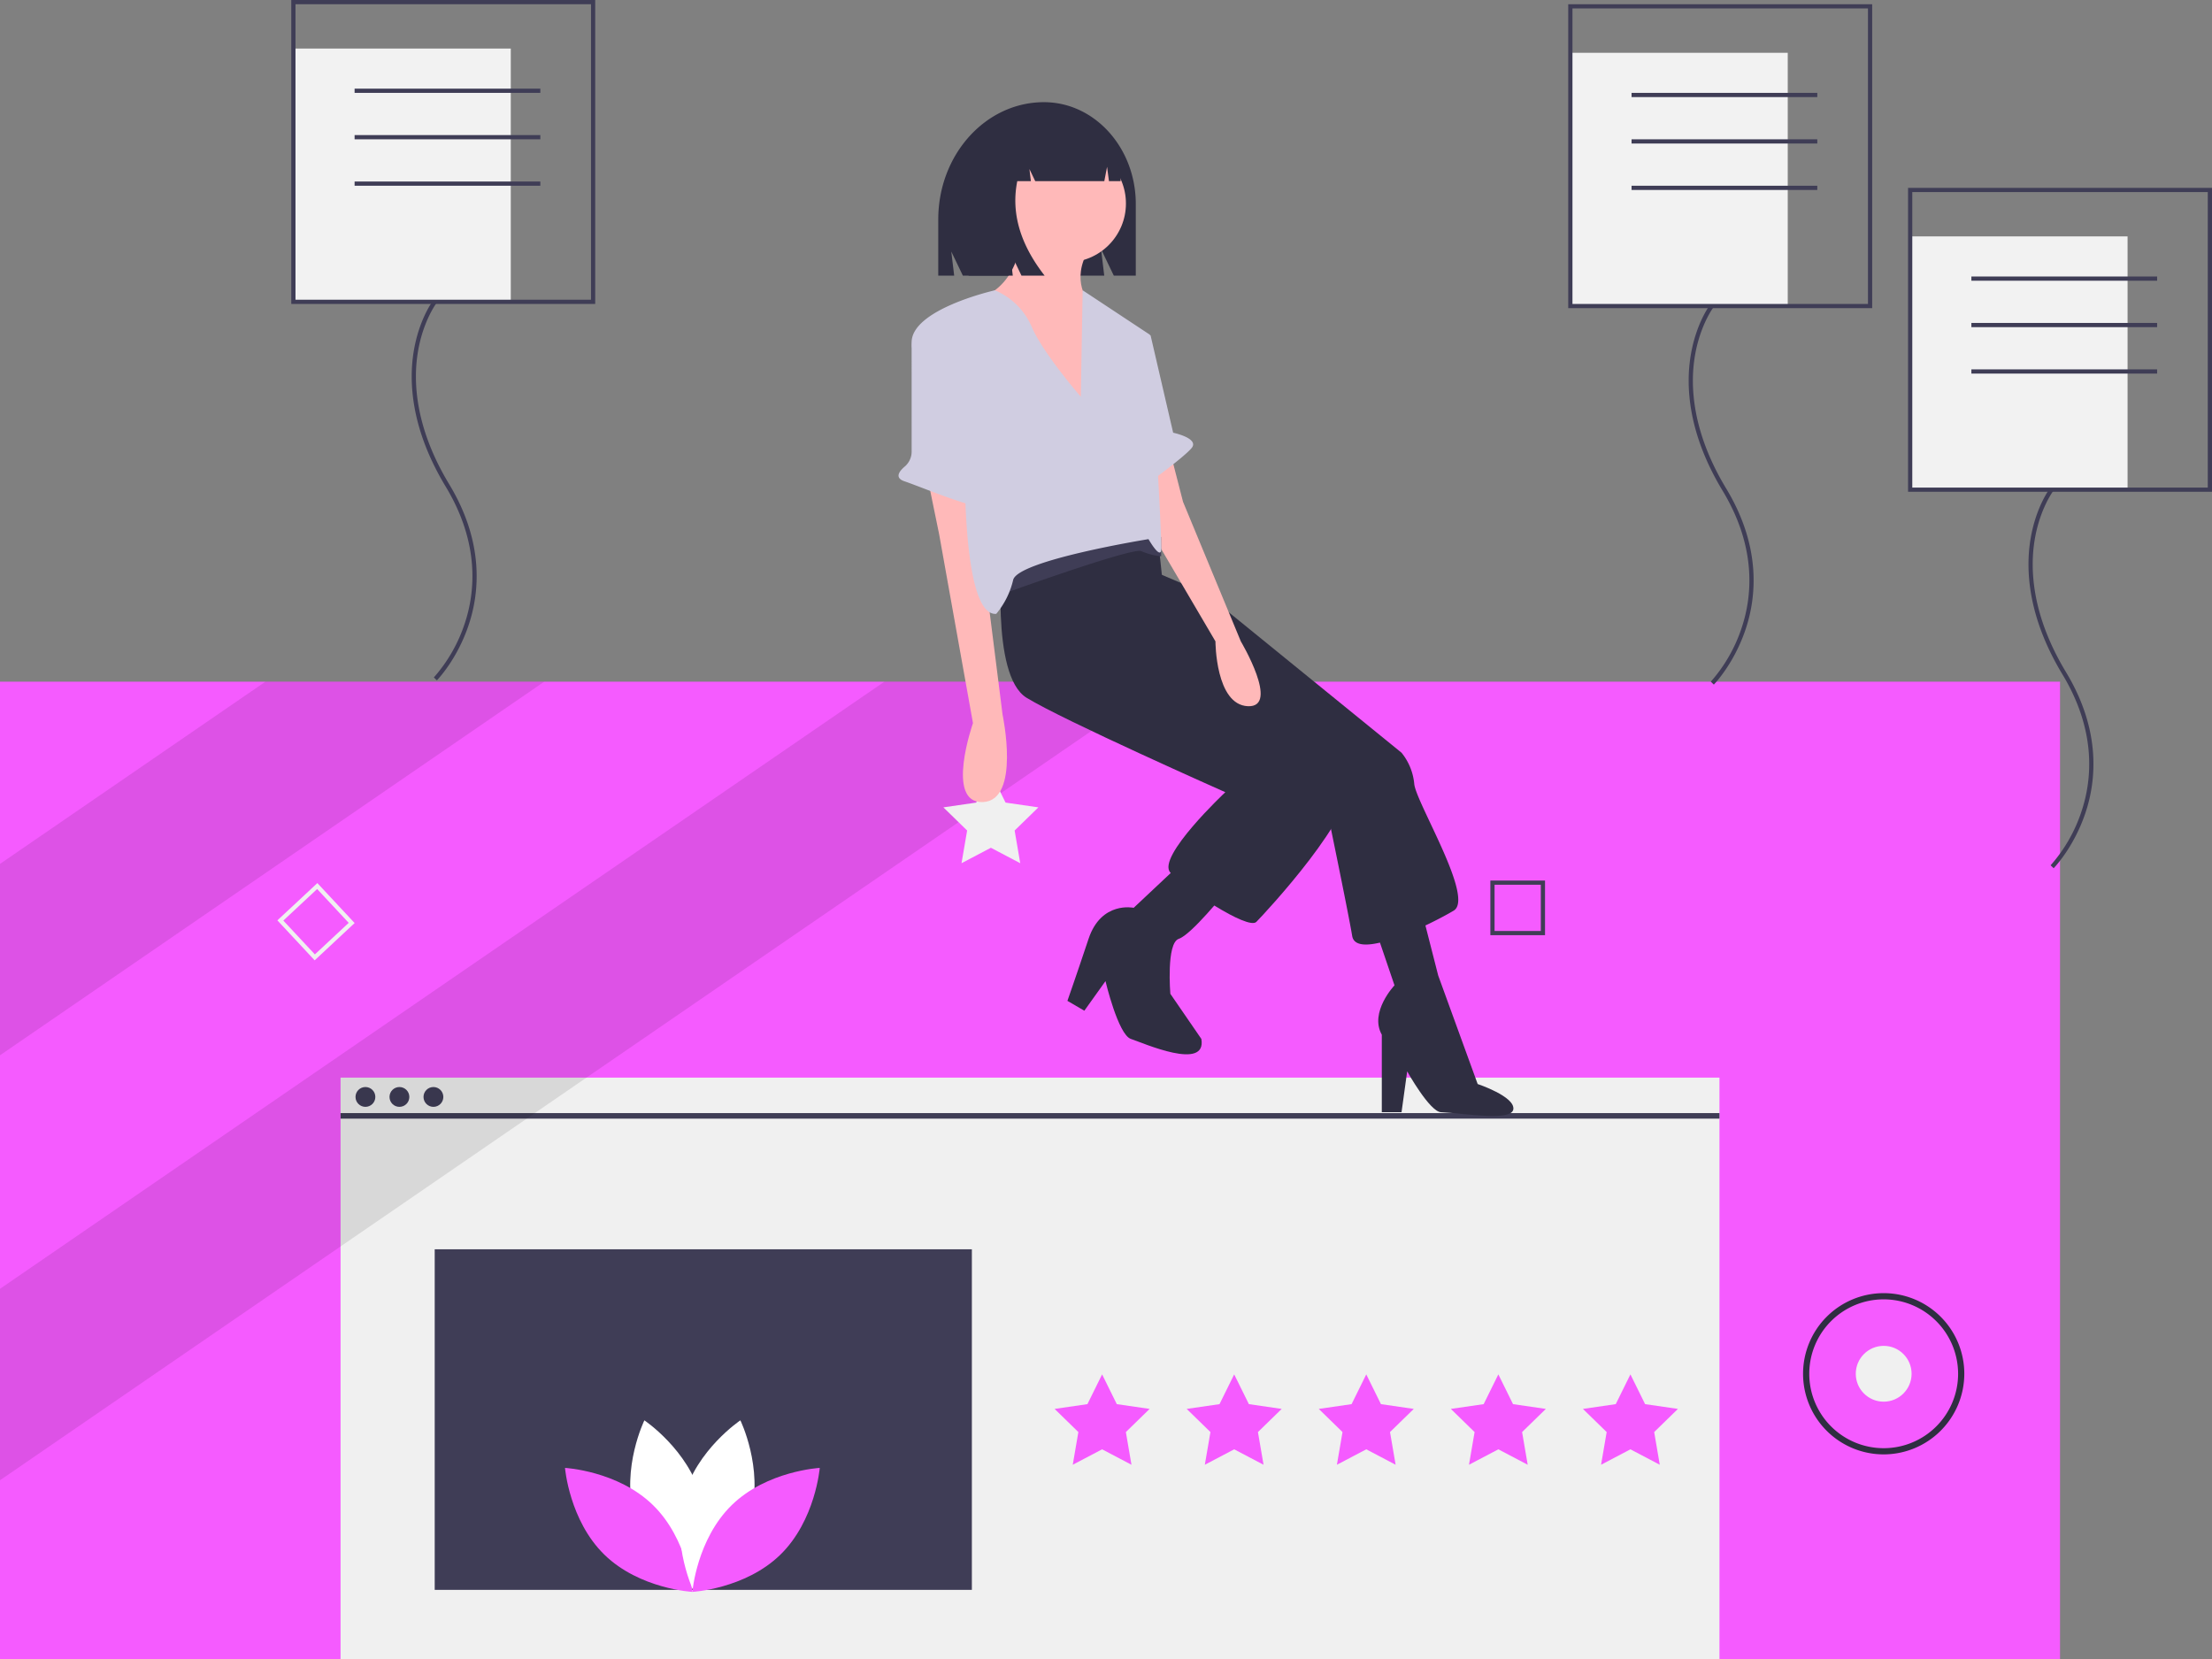 <svg data-name="Layer 1" xmlns="http://www.w3.org/2000/svg" width="1048" height="786.038" viewBox="0 0 1048 786.038"><rect x="0" y="0" width="1048" height="786.038" fill="#808080" stroke="none"/><title>feedback</title><path fill="#f55bff" d="M0 322.962h976v463.075H0z"/><path fill="#f0f0f0" d="M161.355 510.554h653.29v275.484h-653.29z"/><path fill="#3f3d56" d="M161.355 527.363h653.29v2.624h-653.29z"/><circle cx="173.131" cy="519.706" r="4.698" fill="#3f3d56"/><circle cx="189.239" cy="519.706" r="4.698" fill="#3f3d56"/><circle cx="205.347" cy="519.706" r="4.698" fill="#3f3d56"/><path fill="#f55bff" d="M522.161 651.159l6.955 14.093 15.552 2.259-11.253 10.97 2.656 15.489-13.91-7.313-13.91 7.313 2.656-15.489-11.253-10.97 15.552-2.259 6.955-14.093zm62.575 0l6.955 14.093 15.552 2.259-11.254 10.97 2.657 15.489-13.91-7.313-13.91 7.313 2.656-15.489-11.253-10.97 15.552-2.259 6.955-14.093zm62.575 0l6.955 14.093 15.552 2.259-11.254 10.97 2.657 15.489-13.91-7.313-13.91 7.313 2.656-15.489-11.253-10.97 15.552-2.259 6.955-14.093zm62.575 0l6.955 14.093 15.552 2.259-11.254 10.97 2.657 15.489-13.91-7.313-13.91 7.313 2.656-15.489-11.253-10.97 15.552-2.259 6.955-14.093zm62.575 0l6.955 14.093 15.552 2.259-11.254 10.97 2.657 15.489-13.91-7.313-13.911 7.313 2.657-15.489-11.253-10.97 15.552-2.259 6.955-14.093z"/><path fill="#3f3d56" d="M205.957 591.887h254.495v161.355H205.957z"/><path opacity=".1" d="M257.853 322.962L0 499.98v-90.686l125.752-86.332h132.101zm293.259 0L0 701.307v-90.7l419.011-287.645h132.101z"/><path d="M149.081 454.987l-17.664-18.938 18.938-17.664 17.664 18.938zm-14.848-18.84l14.946 16.024 16.025-14.946-14.947-16.025z" fill="#f0f0f0"/><path d="M732 443.075h-25.897v-25.897H732zm-23.905-1.992h21.913V419.17h-21.913z" fill="#3f3d56"/><circle cx="892.45" cy="650.862" r="13.221" fill="#f0f0f0"/><path d="M892.45 689.057a38.195 38.195 0 1 1 38.195-38.195 38.238 38.238 0 0 1-38.195 38.195zm0-73.452a35.257 35.257 0 1 0 35.257 35.257 35.297 35.297 0 0 0-35.257-35.257z" fill="#2f2e41"/><path d="M300.409 717.87c6.073 22.45 26.875 36.354 26.875 36.354s10.955-22.495 4.882-44.945-26.875-36.354-26.875-36.354-10.956 22.495-4.882 44.945z" fill="#fff"/><path d="M309.333 713.045c16.665 16.223 18.7 41.16 18.7 41.16s-24.984-1.363-41.648-17.586-18.7-41.16-18.7-41.16 24.983 1.364 41.648 17.586z" fill="#f55bff"/><path d="M355.657 717.87c-6.073 22.45-26.875 36.354-26.875 36.354s-10.955-22.495-4.882-44.945 26.875-36.354 26.875-36.354 10.956 22.495 4.882 44.945z" fill="#fff"/><path d="M346.733 713.045c-16.664 16.223-18.7 41.16-18.7 41.16s24.984-1.363 41.648-17.586 18.7-41.16 18.7-41.16-24.983 1.364-41.648 17.586z" fill="#f55bff"/><path fill="#f2f2f2" d="M744 25h103v120H744z"/><path d="M811.981 324.348l-1.431-1.397a73.107 73.107 0 0 0 14.662-25.65c4.866-14.644 7.243-37.77-9.068-64.784-16.688-27.64-17.439-50.09-15.13-64.055 2.511-15.196 8.92-23.714 9.192-24.07l1.589 1.215c-.064.083-6.417 8.556-8.828 23.3-2.225 13.61-1.449 35.516 14.889 62.576 16.728 27.705 14.25 51.473 9.226 66.533-5.444 16.318-14.709 25.93-15.101 26.332z" fill="#3f3d56"/><path d="M887 146H743V2h144zm-142-2h140V4H745z" fill="#3f3d56"/><path fill="#3f3d56" d="M773 44h88v2h-88zm0 22h88v2h-88zm0 22h88v2h-88z"/><path fill="#f2f2f2" d="M905 112h103v120H905z"/><path d="M972.981 411.348l-1.431-1.397a73.107 73.107 0 0 0 14.662-25.65c4.866-14.644 7.243-37.77-9.068-64.784-16.688-27.64-17.439-50.09-15.13-64.055 2.511-15.196 8.92-23.714 9.192-24.07l1.589 1.215c-.064.083-6.417 8.556-8.828 23.3-2.225 13.61-1.449 35.516 14.889 62.576 16.728 27.705 14.25 51.473 9.226 66.533-5.444 16.317-14.709 25.93-15.101 26.332z" fill="#3f3d56"/><path d="M1048 233H904V89h144zm-142-2h140V91H906z" fill="#3f3d56"/><path fill="#3f3d56" d="M934 131h88v2h-88zm0 22h88v2h-88zm0 22h88v2h-88z"/><path fill="#f2f2f2" d="M139 23h103v120H139z"/><path d="M206.981 322.348l-1.431-1.397a73.107 73.107 0 0 0 14.662-25.65c4.866-14.644 7.243-37.77-9.068-64.784-16.688-27.64-17.439-50.09-15.13-64.055 2.511-15.196 8.92-23.714 9.192-24.07l1.589 1.215c-.064.083-6.417 8.556-8.828 23.3-2.225 13.61-1.449 35.516 14.889 62.576 16.728 27.705 14.25 51.473 9.226 66.533-5.444 16.318-14.709 25.93-15.101 26.332z" fill="#3f3d56"/><path d="M282 144H138V0h144zm-142-2h140V2H140z" fill="#3f3d56"/><path fill="#3f3d56" d="M168 42h88v2h-88zm0 22h88v2h-88zm0 22h88v2h-88z"/><path fill="#f0f0f0" d="M469.461 366.159l6.955 14.093 15.552 2.259-11.254 10.97 2.657 15.489-13.91-7.313-13.911 7.313 2.657-15.489-11.253-10.97 15.552-2.259 6.955-14.093z"/><path d="M494.603 48.41c24.032 0 43.514 21.621 43.514 48.292v33.884h-10.422l-6.033-12.554 1.508 12.554h-66.985l-5.485-11.413 1.372 11.413h-7.542v-26.605c0-30.69 22.418-55.57 50.073-55.57zm49.859 221.386l26.717 11.355 92.842 75.476a27.326 27.326 0 0 1 6.011 14.694c.668 8.683 28.721 54.102 18.702 60.114s-46.087 24.045-48.09 12.022-12.691-63.453-12.691-63.453l-89.502-80.151z" fill="#2f2e41"/><path d="M649.326 433.438l11.355 33.397s-12.022 12.69-6.011 23.377v36.736h9.35l2.673-19.37s10.65 19.125 16.03 19.37c11.277.513 33.61 4.524 34.277-1.487s-16.911-11.871-16.911-11.871l-18.702-51.43-8.015-31.393zM474.997 261.113s-6.01 58.778 11.355 69.465 94.178 44.75 94.178 44.75-32.728 30.725-26.05 38.073 36.737 27.385 40.744 23.377 48.76-52.098 43.416-67.46-79.484-65.458-79.484-65.458l-8.683-31.392-2.671-25.381-28.053-18.034z" fill="#2f2e41"/><circle cx="505.598" cy="96.419" r="27.845" fill="#ffb9b9"/><path d="M484.014 107.824s1.336 25.381-19.37 33.396 51.431 60.114 51.431 60.114v-58.11s-9.351-10.019 0-25.381zm-44.417 119.225l5.344 26.049 16.03 89.502s-13.359 38.072 4.675 37.404 9.351-41.411 9.351-41.411l-9.35-74.14v-28.721zm114.883-12.691l6.012 23.378 27.385 66.124s18.702 31.393 3.34 30.725-15.363-30.725-15.363-30.725l-31.392-53.434V220.37z" fill="#ffb9b9"/><path d="M559.156 409.393l-22.041 20.706s-15.363-3.34-21.374 14.694-10.019 29.389-10.019 29.389l8.015 4.675 10.02-14.026s6.01 25.381 12.022 27.385 36.068 15.362 33.396 0l-14.694-21.374s-2.004-24.045 4.007-26.049 22.042-22.042 22.042-22.042z" fill="#2f2e41"/><path d="M473.939 281.819s62.785-22.71 66.792-20.706a30.12 30.12 0 0 0 9.408 2.442l-.057-9.121s-20.705-7.347-32.06-2.672-46.087 25.381-46.087 25.381z" fill="#3f3d56"/><path d="M512.067 187.975s-18.034-20.706-23.377-33.396a32.79 32.79 0 0 0-17.335-17.046s-40.107 9.03-39.439 25.06 25.381 40.744 25.381 40.744-3.34 88.835 14.695 87.499a38.682 38.682 0 0 0 8.015-16.03c2.004-9.351 64.12-19.37 64.12-19.37s5.344 9.35 6.012 5.343-5.343-102.193-5.343-102.193l-31.852-21.053z" fill="#d0cde1"/><path d="M437.061 156.141l-.447.251a9.215 9.215 0 0 0-4.705 8.038l.007 49.569a9.288 9.288 0 0 1-3.304 7.068c-2.573 2.189-4.96 5.342-.035 6.984 8.015 2.671 39.407 16.03 40.075 11.355s2.004-10.02 0-10.02c-1.569 0-10.915-47.895-18.425-68.374a9.216 9.216 0 0 0-13.166-4.87zm98.718.108l9.35 2.671 10.688 46.087s12.69 2.672 8.683 7.347-20.706 16.699-20.706 16.699z" fill="#d0cde1"/><path d="M482.233 61.713a22.82 22.82 0 0 1 18.006-9.188h.854c16.472 0 29.825 14.904 29.825 33.29h-5.52l-.89-6.784-1.308 6.785h-32.734l-2.742-5.74.685 5.74h-6.44q-4.507 22.385 12.954 44.77h-10.97l-5.485-11.48 1.371 11.48h-20.911l-4.114-26.403c0-19.774 11.49-36.541 27.419-42.47z" fill="#2f2e41"/></svg>